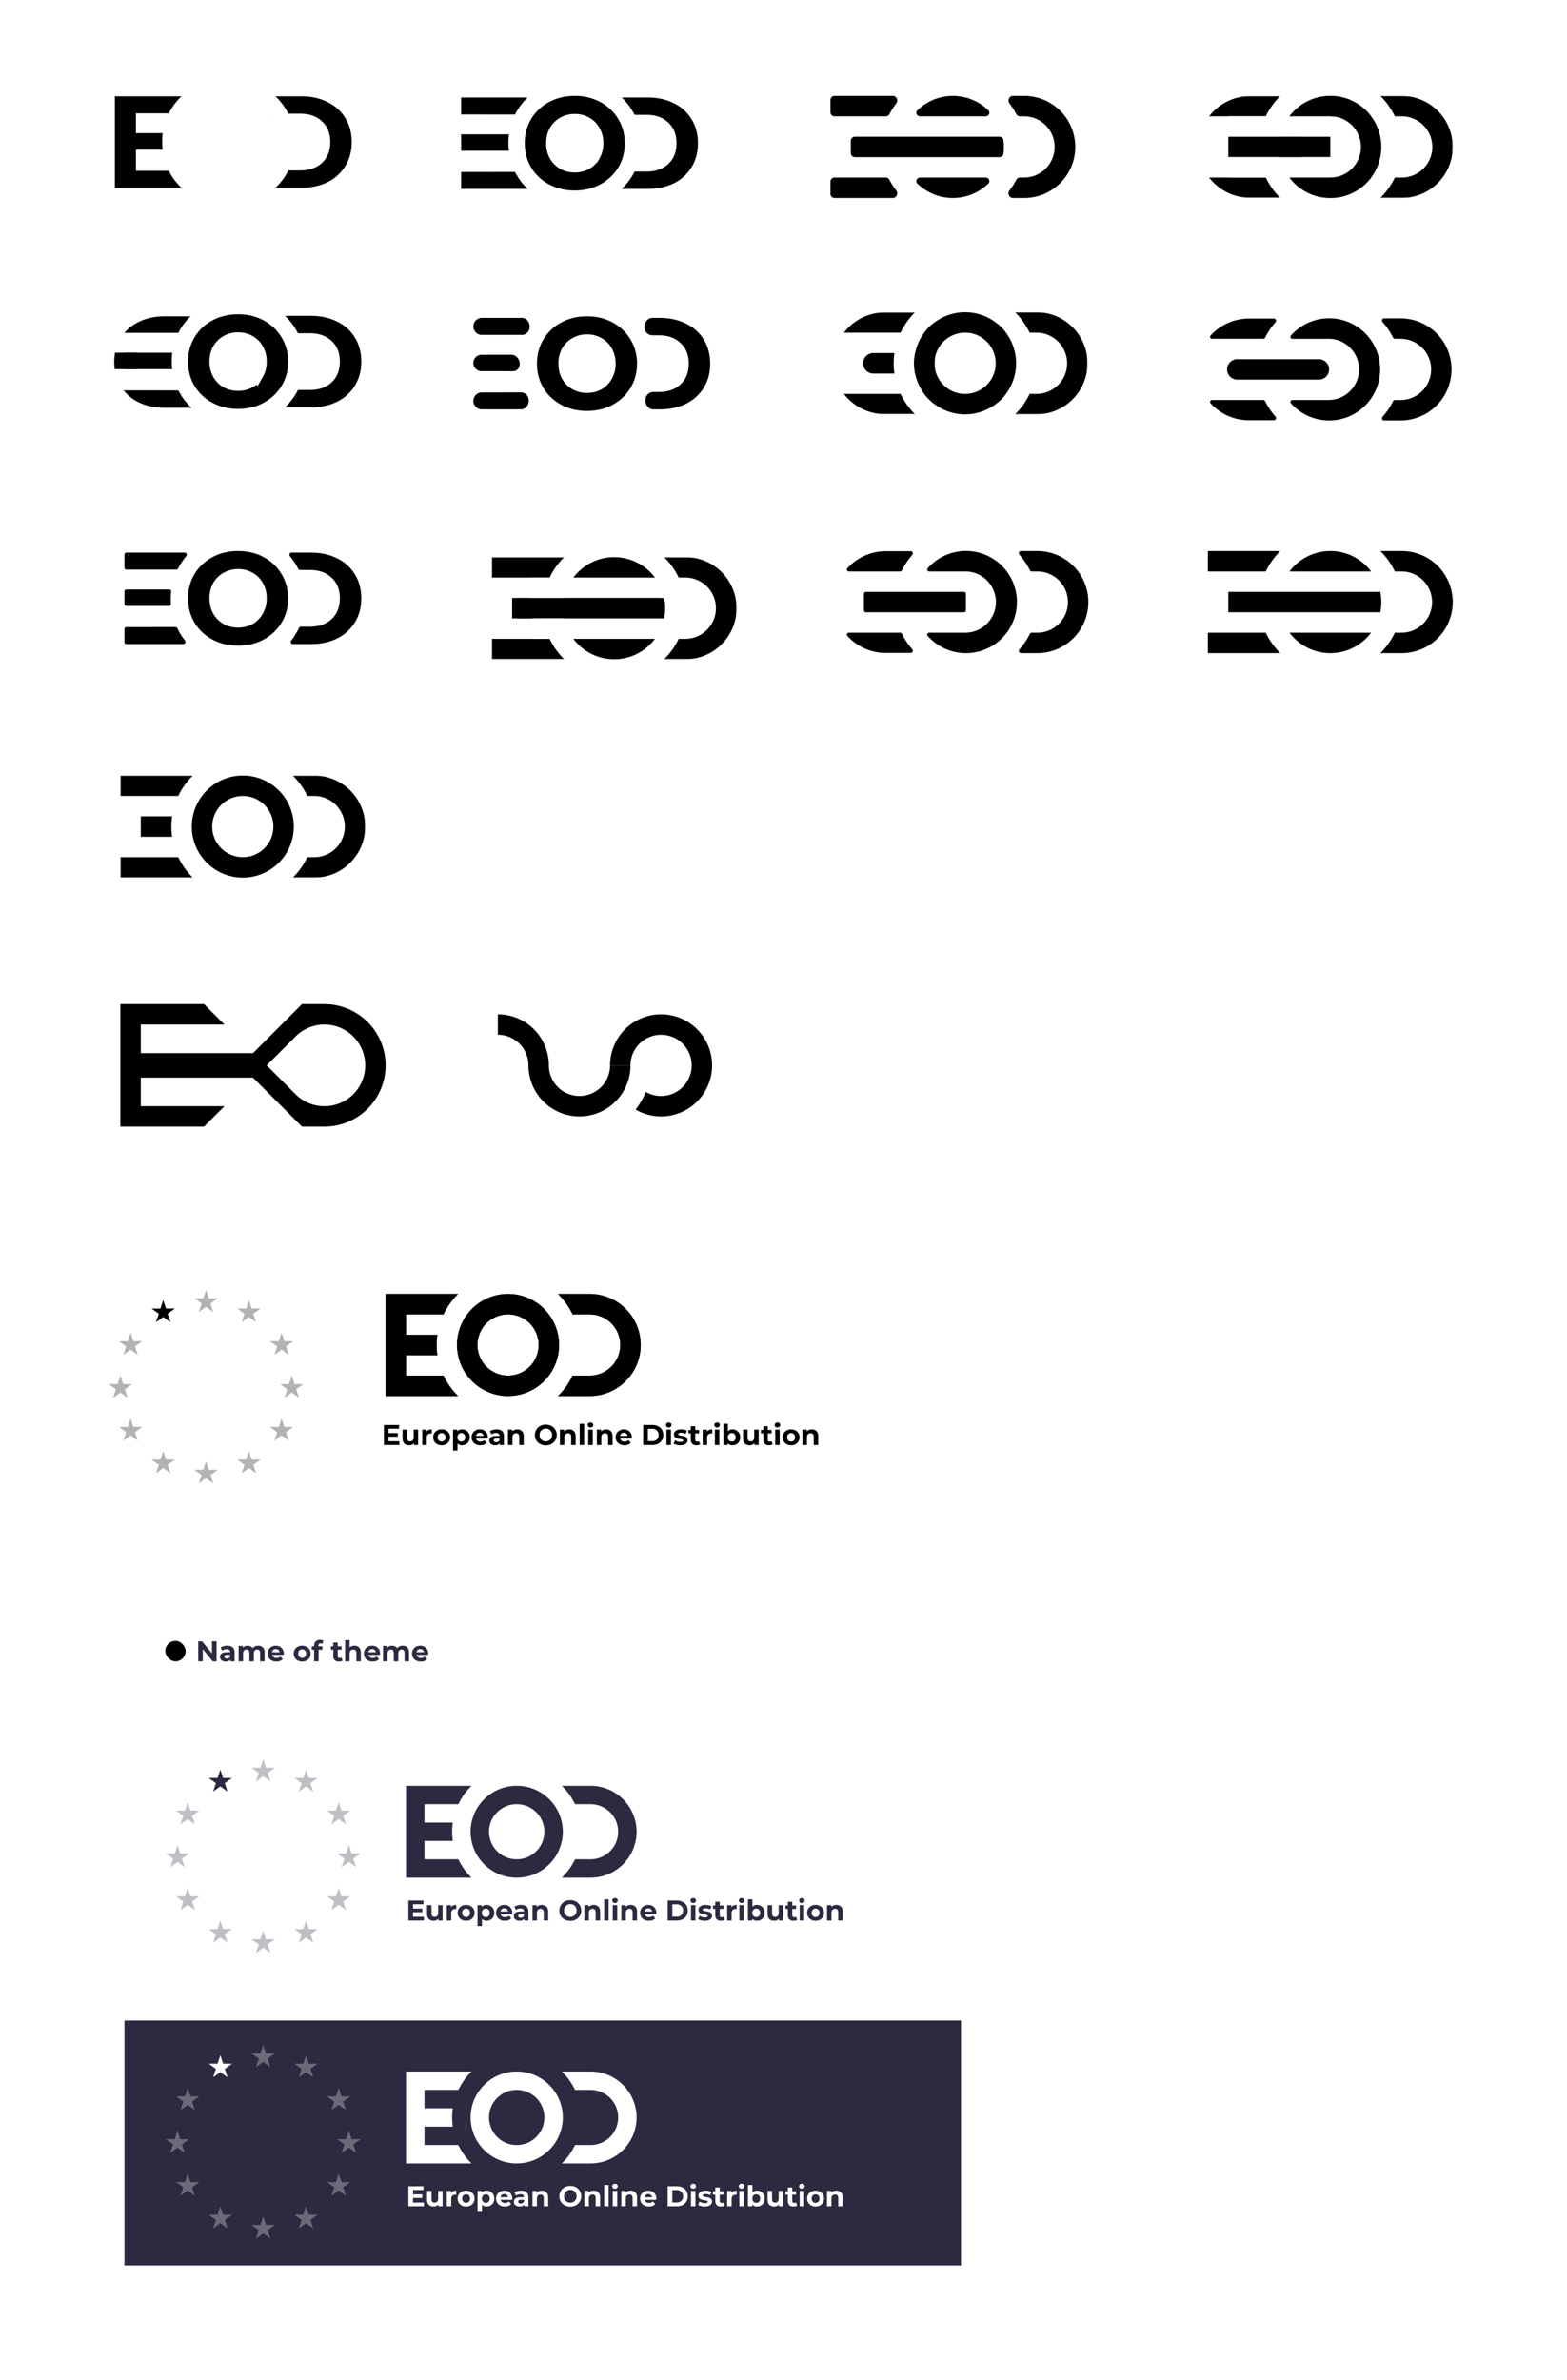 <svg viewBox="0 0 768 1166" fill="none" xmlns="http://www.w3.org/2000/svg"><path fill="#fff" d="M0 0h768v1166H0z"/><path d="M91 83.68V92H56.31V47.2h33.86v8.32H66.62v9.73h20.8v8.06h-20.8v10.37H91zM127.31 47.2h20.35c4.87 0 9.16.94 12.87 2.82a20.38 20.38 0 018.7 7.8c2.1 3.37 3.14 7.3 3.14 11.78 0 4.48-1.05 8.4-3.14 11.78a20.8 20.8 0 01-8.7 7.87c-3.71 1.83-8 2.75-12.87 2.75h-20.35V47.2zm19.84 36.29c4.48 0 8.04-1.24 10.69-3.71 2.69-2.52 4.03-5.91 4.03-10.18s-1.34-7.64-4.03-10.11c-2.65-2.52-6.2-3.78-10.69-3.78h-9.47V83.5h9.47z" fill="#000"/><path d="M112 92.77c-4.64 0-8.84-1-12.6-3.01-3.71-2-6.63-4.76-8.77-8.26a22.97 22.97 0 01-3.13-11.9c0-4.4 1.04-8.34 3.13-11.84a22.54 22.54 0 018.77-8.32c3.75-2 7.96-3 12.6-3 4.66 0 8.84 1 12.55 3a22.54 22.54 0 0111.97 20.16c0 4.4-1.07 8.36-3.2 11.9a22.69 22.69 0 01-8.77 8.26c-3.71 2-7.9 3-12.54 3zm0-8.83c2.65 0 5.04-.6 7.18-1.8a13.1 13.1 0 004.99-5.12 14.76 14.76 0 001.85-7.42c0-2.77-.61-5.25-1.85-7.42a12.66 12.66 0 00-5-5.06 14.02 14.02 0 00-7.16-1.86c-2.65 0-5.04.62-7.17 1.86a13.09 13.09 0 00-5.06 5.06A15.17 15.17 0 0098 69.6c0 2.77.6 5.25 1.8 7.42a13.55 13.55 0 005.05 5.12c2.13 1.2 4.52 1.8 7.17 1.8z" fill="#000"/><path d="M99.4 89.76l-3.8 7.04h.01l.02.02 3.77-7.06zm-8.77-8.26l-6.89 4.07.03.05.03.05 6.83-4.17zm0-23.74l-6.85-4.13v.01l-.02.02 6.87 4.1zm8.77-8.32l-3.77-7.06-.02.01-.01.01 3.8 7.04zm33.92 8.32l-6.85 4.13v.02l.02.01 6.83-4.16zm0 23.74l6.83 4.17.01-.02.01-.02-6.85-4.13zm-8.77 8.26l3.8 7.04-3.8-7.04zm-5.37-7.62l3.9 6.98.06-.03.05-.03-4.01-6.92zm4.99-5.12l-6.96-3.95-.03.05-.03.05 7.02 3.85zm0-14.84l-7.02 3.85.03.05.03.05 6.96-3.95zm-5-5.06l-4 6.92.04.03.06.03 3.9-6.98zm-14.33 0l3.9 6.98.06-.03.05-.03-4.01-6.92zm-5.06 5.06l-6.95-3.96-.03.05-.03.06 7.01 3.85zm0 14.84l-7 3.85.02.06.03.05 6.95-3.96zm5.06 5.12l-4.01 6.92.05.03.05.03 3.91-6.98zm7.17 2.63c-3.46 0-6.35-.74-8.84-2.07l-7.54 14.12a34.33 34.33 0 0016.38 3.95v-16zm-8.8-2.05a14.7 14.7 0 01-5.75-5.38L83.8 85.67A30.69 30.69 0 0095.6 96.8l7.6-14.08zm-5.69-5.28a14.99 14.99 0 01-2.02-7.84h-16c0 5.72 1.37 11.11 4.24 15.97l13.78-8.13zM95.5 69.6c0-3.07.7-5.57 2-7.74l-13.74-8.2A30.63 30.63 0 0079.5 69.6h16zm1.98-7.71a14.55 14.55 0 015.72-5.41L95.6 42.4a30.54 30.54 0 00-11.82 11.23l13.7 8.26zm5.69-5.4a18.35 18.35 0 018.84-2.06v-16a34.33 34.33 0 00-16.38 3.95l7.54 14.12zm8.84-2.06c3.46 0 6.31.74 8.74 2.05l7.6-14.08c-5-2.7-10.5-3.97-16.34-3.97v16zm8.74 2.05a14.54 14.54 0 015.72 5.4l13.7-8.25a30.54 30.54 0 00-11.82-11.23l-7.6 14.08zm5.74 5.44a14.3 14.3 0 012.03 7.68h16c0-5.75-1.42-11.16-4.37-16l-13.66 8.32zm2.03 7.68c0 3.04-.72 5.56-2.05 7.78l13.7 8.25a30.62 30.62 0 004.35-16.03h-16zm-2.03 7.74a14.7 14.7 0 01-5.74 5.38l7.6 14.08a30.68 30.68 0 0011.8-11.13l-13.66-8.33zm-5.74 5.38a17.99 17.99 0 01-8.74 2.05v16c5.84 0 11.35-1.27 16.34-3.97l-7.6-14.08zm-8.74 9.22c3.9 0 7.65-.9 11.07-2.82l-7.81-13.96c-.84.48-1.87.78-3.26.78v16zm11.18-2.88a21.1 21.1 0 008-8.19l-14.03-7.7a5.1 5.1 0 01-2 2.05l8.03 13.84zm7.93-8.08c2-3.5 2.9-7.37 2.9-11.38h-16c0 1.54-.33 2.63-.8 3.47l13.9 7.9zm2.9-11.38c0-4-.9-7.87-2.9-11.38l-13.9 7.91c.47.84.8 1.93.8 3.47h16zm-2.84-11.27a20.65 20.65 0 00-8.1-8.19l-7.81 13.96c.8.45 1.4 1.04 1.89 1.93l14.02-7.7zm-7.99-8.13c-3.44-2-7.23-2.94-11.18-2.94v16c1.34 0 2.33.3 3.15.78l8.03-13.84zm-11.18-2.94c-3.95 0-7.74.94-11.18 2.94l8.02 13.84a6.04 6.04 0 013.16-.78v-16zm-11.08 2.88a21.09 21.09 0 00-8.1 8.08l13.9 7.91a5.1 5.1 0 012.02-2.03l-7.82-13.96zm-8.16 8.19A23.16 23.16 0 0090 69.6h16c0-1.59.33-2.71.8-3.57l-14.02-7.7zM90 69.6c0 3.96.87 7.79 2.78 11.27l14.03-7.7a7.2 7.2 0 01-.8-3.57H90zm2.84 11.38a21.55 21.55 0 008 8.08l8.02-13.84a5.55 5.55 0 01-2.11-2.15l-13.91 7.9zm8.1 8.14a22.41 22.41 0 0011.08 2.82v-16c-1.4 0-2.42-.3-3.26-.78l-7.82 13.96z" fill="#fff"/><path fill-rule="evenodd" clip-rule="evenodd" d="M260.69 84.25v8.32H226v-8.3h14.69v-.02h20zm-20-10.37h16.41v-8.06H226v8.05h14.69v.01zm-4.39-17.8H226v-8.31h33.86v8.32H236.3z" fill="#000"/><path d="M297 47.77h20.35c4.87 0 9.15.94 12.87 2.81a20.38 20.38 0 018.7 7.81c2.1 3.37 3.14 7.3 3.14 11.78 0 4.48-1.05 8.4-3.14 11.77a20.8 20.8 0 01-8.7 7.88c-3.72 1.83-8 2.75-12.87 2.75H297v-44.8zm19.84 36.29c4.48 0 8.04-1.24 10.69-3.72 2.69-2.51 4.03-5.9 4.03-10.17s-1.34-7.64-4.03-10.11c-2.65-2.52-6.21-3.78-10.69-3.78h-9.47v27.78h9.47z" fill="#000"/><path d="M267.19 93.85h.01a30.33 30.33 0 0014.5 3.49c5.24 0 10.09-1.14 14.44-3.5a26.69 26.69 0 0010.28-9.69h0l.01-.01c2.54-4.2 3.78-8.9 3.78-13.97s-1.24-9.75-3.78-13.92a26.54 26.54 0 00-10.29-9.76A29.96 29.96 0 00281.7 43c-5.25 0-10.1 1.14-14.5 3.48h0-.01a26.53 26.53 0 00-10.3 9.78v.01h0a26.63 26.63 0 00-3.7 13.9c0 5.06 1.2 9.74 3.69 13.94l.01.02.01.02a26.69 26.69 0 0010.29 9.7zm23.19-18.24l-.02.03-.01.03a9.1 9.1 0 01-3.47 3.57 10.43 10.43 0 01-5.18 1.26c-2.01 0-3.71-.44-5.2-1.26a9.55 9.55 0 01-3.54-3.6 11.2 11.2 0 01-1.28-5.47c0-2.17.46-3.96 1.28-5.47a9.08 9.08 0 013.52-3.52l.03-.02.03-.01a10.03 10.03 0 015.16-1.32c1.99 0 3.68.46 5.16 1.32l.02.01.03.02a8.66 8.66 0 013.44 3.49l.01.03.02.02a10.76 10.76 0 011.33 5.45c0 2.15-.47 3.93-1.33 5.44z" fill="#000" stroke="#fff" stroke-width="8"/><path fill-rule="evenodd" clip-rule="evenodd" d="M61 180.88v-8.06h31.1v8.06H61zm33 18.69h1.69v-8.32H94v8.32zm.86-36.48H94v-8.32h.86v8.32z" fill="#000"/><path d="M132 154.77h20.35c4.87 0 9.15.94 12.87 2.81a20.38 20.38 0 018.7 7.81c2.1 3.37 3.14 7.3 3.14 11.78 0 4.48-1.05 8.4-3.14 11.77a20.8 20.8 0 01-8.7 7.88c-3.72 1.83-8 2.75-12.87 2.75H132v-44.8zm19.84 36.29c4.48 0 8.04-1.24 10.69-3.72 2.69-2.51 4.03-5.9 4.03-10.17s-1.34-7.64-4.03-10.11c-2.65-2.52-6.21-3.78-10.69-3.78h-9.47v27.78h9.47z" fill="#000"/><path fill-rule="evenodd" clip-rule="evenodd" d="M101.06 155H80.7c-4.86 0-9.15.94-12.86 2.82a20.87 20.87 0 00-6.88 5.27h34.73v9.73h-5v8.05h5v10.4h-5v.02h-9.47c-.33 0-.66 0-.98-.02H60.6a21.2 21.2 0 007.25 5.78c3.71 1.83 8 2.75 12.86 2.75h20.36V155zm-44.84 25.87h10.61a17.2 17.2 0 01-.33-3.47c0-1.66.2-3.2.6-4.58H56.4a26.21 26.21 0 00-.18 8.05z" fill="#000"/><path d="M102.19 200.85h.01a30.33 30.33 0 0014.5 3.49c5.24 0 10.09-1.14 14.44-3.5a26.68 26.68 0 0010.28-9.69h0l.01-.01c2.54-4.2 3.78-8.9 3.78-13.97s-1.24-9.75-3.78-13.91a26.53 26.53 0 00-10.29-9.77A29.95 29.95 0 00116.7 150c-5.25 0-10.1 1.14-14.5 3.48h0-.01a26.54 26.54 0 00-10.3 9.78v.01h0a26.63 26.63 0 00-3.7 13.9c0 5.06 1.2 9.74 3.69 13.94l.01.02.01.02a26.68 26.68 0 0010.29 9.7zm23.19-18.23l-.02.02-.01.03a9.1 9.1 0 01-3.47 3.57 10.44 10.44 0 01-5.18 1.26c-2.01 0-3.71-.44-5.2-1.26a9.55 9.55 0 01-3.54-3.6 11.2 11.2 0 01-1.28-5.47c0-2.17.46-3.96 1.28-5.47a9.08 9.08 0 013.52-3.52l.03-.02.02-.01a10.03 10.03 0 015.17-1.32c1.99 0 3.68.46 5.16 1.32l.02.01.03.02a8.66 8.66 0 013.44 3.49l.01.03.02.02a10.76 10.76 0 011.33 5.45c0 2.16-.47 3.94-1.33 5.45z" fill="#000" stroke="#fff" stroke-width="8"/><path d="M147.46 307.06c-.4 0-.75.23-.92.58a33.02 33.02 0 01-3.82 6.21c-.53.68-.06 1.72.8 1.72h8.83c4.87 0 9.15-.92 12.87-2.75a20.8 20.8 0 008.7-7.88c2.1-3.37 3.14-7.3 3.14-11.77 0-4.48-1.05-8.4-3.14-11.78a20.38 20.38 0 00-8.7-7.8c-3.72-1.88-8-2.82-12.87-2.82h-9.47c-.88 0-1.34 1.07-.78 1.75a33.03 33.03 0 014.06 6.2c.18.34.53.56.91.56h4.77c4.48 0 8.04 1.26 10.69 3.78 2.69 2.47 4.03 5.84 4.03 10.1 0 4.27-1.34 7.67-4.03 10.18-2.65 2.48-6.21 3.72-10.69 3.72h-4.38zM91.28 272.51c.56-.67.1-1.74-.79-1.74H62a1 1 0 00-1 1v6.32a1 1 0 001 1h24.4c.38 0 .73-.22.9-.56a33.04 33.04 0 013.98-6.01zM83.88 289.96c.07-.6-.4-1.14-1-1.14H62a1 1 0 00-1 1v6.05a1 1 0 001 1h13.68l.01.01h7.06c.59 0 1.05-.51 1.01-1.1a33.53 33.53 0 01.12-5.82zM86 307.25c.4 0 .75.23.92.58a33.01 33.01 0 003.74 6.02c.53.68.06 1.72-.8 1.72H62a1 1 0 01-1-1v-6.3a1 1 0 011-1h13.68v-.01l.02-.01H86zM116.7 316.34c-4.66 0-8.86-1-12.61-3.01-3.71-2-6.64-4.76-8.77-8.26a22.97 22.97 0 01-3.14-11.9c0-4.4 1.05-8.34 3.14-11.84a22.54 22.54 0 018.77-8.32c3.75-2 7.95-3.01 12.6-3.01 4.66 0 8.84 1 12.55 3a22.54 22.54 0 0111.97 20.17c0 4.4-1.07 8.36-3.2 11.9a22.68 22.68 0 01-8.77 8.26c-3.71 2-7.9 3-12.54 3zm0-8.84c2.64 0 5.03-.6 7.16-1.79a13.1 13.1 0 005-5.12 14.76 14.76 0 001.85-7.42c0-2.78-.62-5.25-1.85-7.43a12.66 12.66 0 00-5-5.05 14.03 14.03 0 00-7.16-1.86c-2.65 0-5.04.62-7.17 1.86a13.09 13.09 0 00-5.06 5.05 15.17 15.17 0 00-1.79 7.43c0 2.77.6 5.25 1.8 7.42a13.55 13.55 0 005.05 5.12c2.13 1.2 4.52 1.8 7.17 1.8zM320.1 192.06a3.8 3.8 0 00-3.3 2.06c-1.44 2.7.33 6.45 3.39 6.45h3.16c4.87 0 9.15-.92 12.87-2.75a20.8 20.8 0 008.7-7.88c2.1-3.37 3.14-7.3 3.14-11.77 0-4.48-1.05-8.4-3.14-11.78a20.38 20.38 0 00-8.7-7.8c-3.72-1.88-8-2.82-12.87-2.82h-3.6c-3.1 0-4.85 3.87-3.33 6.55a3.76 3.76 0 003.22 1.96h3.2c4.48 0 8.04 1.26 10.69 3.78 2.69 2.47 4.03 5.84 4.03 10.1 0 4.28-1.34 7.67-4.03 10.18-2.65 2.48-6.21 3.72-10.69 3.72h-2.74zM259.04 162.18c1.5-2.62-.22-6.41-3.25-6.41h-19.63a4.16 4.16 0 100 8.32h19.72c1.31 0 2.5-.77 3.16-1.9zM254.69 178.27c.02-2.36-1.77-4.45-4.13-4.45H236.03a4.02 4.02 0 100 8.05h10.65l.01.01h4.84c1.78 0 3.16-1.54 3.16-3.31v-.3zM255.42 192.25c1.36 0 2.58.81 3.23 2 1.42 2.64-.32 6.32-3.31 6.32h-19.19a4.15 4.15 0 110-8.3h10.53v-.01l.02-.01h8.72zM287.7 201.34c-4.65 0-8.86-1-12.61-3.01-3.71-2-6.64-4.76-8.77-8.26a22.97 22.97 0 01-3.14-11.9c0-4.4 1.05-8.34 3.14-11.84a22.54 22.54 0 018.77-8.32c3.75-2 7.96-3.01 12.6-3.01 4.66 0 8.84 1 12.55 3a22.54 22.54 0 0111.97 20.17c0 4.4-1.07 8.36-3.2 11.9a22.68 22.68 0 01-8.77 8.26c-3.71 2-7.9 3-12.54 3zm0-8.84c2.64 0 5.03-.6 7.16-1.79a13.1 13.1 0 005-5.12 14.76 14.76 0 001.85-7.42c0-2.77-.62-5.25-1.85-7.43a12.66 12.66 0 00-5-5.05 14.03 14.03 0 00-7.16-1.86c-2.65 0-5.04.62-7.17 1.86a13.09 13.09 0 00-5.06 5.05 15.17 15.17 0 00-1.79 7.43c0 2.77.6 5.25 1.8 7.42a13.55 13.55 0 005.05 5.12c2.13 1.2 4.52 1.8 7.17 1.8z" fill="#000"/><mask id="a" maskUnits="userSpaceOnUse" x="59" y="380" width="60" height="50"><path fill="#C4C4C4" d="M59 380h60v50H59z"/></mask><g mask="url(#a)" fill="#000"><path d="M59 380h60v10H59zM69 400h50v10H69zM59 420h60v10H59z"/></g><mask id="b" maskUnits="userSpaceOnUse" x="119" y="380" width="60" height="50"><path fill="#C4C4C4" d="M119 380h60v50h-60z"/></mask><g mask="url(#b)"><path fill-rule="evenodd" clip-rule="evenodd" d="M119 380a25 25 0 000 50h35a25 25 0 000-50h-35zm1 10a15 15 0 000 30h34a15 15 0 000-30h-34z" fill="#000"/></g><circle cx="119" cy="405" r="35" fill="#fff"/><circle cx="119" cy="405" r="25" fill="#000"/><circle cx="119" cy="405" r="15" fill="#fff"/><mask id="c" maskUnits="userSpaceOnUse" x="241" y="273" width="60" height="50"><path fill="#C4C4C4" d="M241 273h60v50h-60z"/></mask><g mask="url(#c)" fill="#000"><path d="M241 273h60v10h-60zM251 293h50v10h-50zM241 313h60v10h-60z"/></g><mask id="d" maskUnits="userSpaceOnUse" x="301" y="273" width="60" height="50"><path fill="#C4C4C4" d="M301 273h60v50h-60z"/></mask><g mask="url(#d)"><path fill-rule="evenodd" clip-rule="evenodd" d="M301 273a25 25 0 000 50h35a25 25 0 000-50h-35zm.12 10a15 15 0 000 30h34.76a15 15 0 100-30h-34.76z" fill="#000"/></g><circle cx="301" cy="298" r="35" fill="#fff"/><circle cx="301" cy="298" r="25" fill="#000"/><path fill="#fff" d="M260 283h71v10h-71z"/><path fill="#000" d="M253 293h71v10h-71z"/><path fill="#fff" d="M261 303h71v10h-71z"/><path fill-rule="evenodd" clip-rule="evenodd" d="M627.5 270H592v10h28.37a35.1 35.1 0 017.13-10zm0 20H602v10h74.5a25.12 25.12 0 000-10h-49zm44.5-10h-40a24.96 24.96 0 0120-10c8.18 0 15.44 3.93 20 10zm0 30h-40a24.96 24.96 0 0020 10c8.18 0 15.44-3.93 20-10zm-51.63 0H592v10h35.5a35.1 35.1 0 01-7.13-10zM687 320h-10.5a35.1 35.1 0 007.13-10h3.25a15 15 0 000-30h-3.25a35.1 35.1 0 00-7.13-10H687a25 25 0 010 50z" fill="#000"/><path d="M439.26 50.66c1.09-1.42.14-3.66-1.65-3.66H409a2 2 0 00-2 2v6c0 1.1.9 2 2 2h25.1c.78 0 1.47-.45 1.83-1.13a34.99 34.99 0 013.33-5.21zM419 67a2 2 0 00-2 2v6c0 1.1.9 2 2 2h70.87a1.9 1.9 0 001.9-1.61 25.25 25.25 0 000-6.78 1.9 1.9 0 00-1.9-1.61H419zM484.35 54c1.19 1.15.3 3-1.35 3h-32c-1.65 0-2.54-1.85-1.35-3 4.5-4.33 10.61-7 17.35-7 6.74 0 12.86 2.67 17.35 7zM484.35 90c1.19-1.15.3-3-1.35-3h-32c-1.65 0-2.54 1.85-1.35 3 4.5 4.33 10.61 7 17.35 7 6.74 0 12.86-2.67 17.35-7zM435.93 88.13A2.07 2.07 0 00434.1 87H409a2 2 0 00-2 2v6c0 1.1.9 2 2 2h28.6c1.8 0 2.75-2.24 1.66-3.66a34.98 34.98 0 01-3.33-5.2zM502 97h-5.6c-1.8 0-2.75-2.24-1.66-3.66a34.98 34.98 0 003.33-5.2A2.07 2.07 0 01499.9 87h1.98a15 15 0 000-30h-1.98c-.78 0-1.47-.45-1.83-1.13a34.99 34.99 0 00-3.33-5.21c-1.09-1.42-.14-3.66 1.65-3.66H502a25 25 0 010 50z" fill="#000"/><mask id="e" maskUnits="userSpaceOnUse" x="592" y="47" width="60" height="50"><path fill="#C4C4C4" d="M592 47h60v50h-60z"/></mask><g mask="url(#e)"><path fill-rule="evenodd" clip-rule="evenodd" d="M592.6 57a25.31 25.31 0 0120.14-9.9H652V57h-59.4zM652 96.9h-39.26A25.31 25.31 0 01592.6 87H652v9.9z" fill="#000"/></g><mask id="f" maskUnits="userSpaceOnUse" x="652" y="47" width="60" height="50"><path fill="#C4C4C4" d="M652 47h60v50h-60z"/></mask><g mask="url(#f)"><path fill-rule="evenodd" clip-rule="evenodd" d="M652 47a25 25 0 000 50h35a25 25 0 000-50h-35zm1 10a15 15 0 000 30h34a15 15 0 000-30h-34z" fill="#000"/></g><path fill-rule="evenodd" clip-rule="evenodd" d="M652 107a35 35 0 100-70 35 35 0 000 70zm0-10a25 25 0 100-50 25 25 0 000 50z" fill="#fff"/><path fill-rule="evenodd" clip-rule="evenodd" d="M652 97a25 25 0 100-50 25 25 0 000 50zm0-10a15 15 0 100-30 15 15 0 000 30z" fill="#000"/><path fill="#000" d="M602 67h50v10h-50z"/><path fill-rule="evenodd" clip-rule="evenodd" d="M652 57h-50v10h50V57zm0 20h-50v10h50V77z" fill="#fff"/><path d="M649.15 205.9A24.96 24.96 0 00676.4 181a24.98 24.98 0 00-43.74-16.55c-.54.62-.08 1.55.74 1.55h17.99l.01.02.02.01.48-.02a15 15 0 01-.3 29.97 11.97 11.97 0 01-.2 0l-.01.02H633.4c-.82 0-1.28.93-.73 1.55a24.94 24.94 0 0016.48 8.35zM620.05 165.43c-.17.35-.52.57-.91.57h-25.11c-.83 0-1.29-.94-.74-1.56a25.32 25.32 0 0118.85-8.34h12.23c.9 0 1.36 1.1.76 1.77-2 2.28-3.72 4.82-5.08 7.56z" fill="#000"/><path d="M646.4 176a5 5 0 110 10h-40a5 5 0 010-10h40zM593.3 197.56c-.56-.62-.1-1.56.73-1.56h25.1c.4 0 .75.22.92.57a35.06 35.06 0 005.08 7.56c.6.67.13 1.77-.76 1.77h-12.23c-7.5 0-14.22-3.22-18.85-8.34zM682.76 196.57c.17-.35.52-.57.9-.57h2.74a15 15 0 000-30h-2.73c-.39 0-.74-.22-.91-.57a35.02 35.02 0 00-5.17-7.66c-.6-.67-.14-1.77.76-1.77h8.05a25 25 0 010 50h-8.05c-.9 0-1.36-1.1-.76-1.77a35.02 35.02 0 005.17-7.66z" fill="#000"/><mask id="g" maskUnits="userSpaceOnUse" x="413" y="153" width="45" height="50"><path fill="#C4C4C4" d="M413 153h45v50h-45z"/></mask><g mask="url(#g)"><path fill-rule="evenodd" clip-rule="evenodd" d="M413.6 163a25.31 25.31 0 0120.14-9.9H473v9.9h-59.4zm59.4 39.9h-39.26a25.31 25.31 0 01-20.14-9.9H473v9.9zM428 173a5 5 0 000 10h40a5 5 0 100-10h-40z" fill="#000"/></g><mask id="h" maskUnits="userSpaceOnUse" x="489" y="153" width="44" height="50"><path fill="#C4C4C4" d="M489 153h44v50h-44z"/></mask><g mask="url(#h)"><path fill-rule="evenodd" clip-rule="evenodd" d="M473 153a25 25 0 000 50h35a25 25 0 000-50h-35zm1 10a15 15 0 000 30h34a15 15 0 000-30h-34z" fill="#000"/></g><path fill-rule="evenodd" clip-rule="evenodd" d="M473 213a35 35 0 100-70 35 35 0 000 70zm0-10a25 25 0 100-50 25 25 0 000 50z" fill="#fff"/><path fill-rule="evenodd" clip-rule="evenodd" d="M473 203a25 25 0 100-50 25 25 0 000 50zm0-10a15 15 0 100-30 15 15 0 000 30z" fill="#000"/><path d="M471.15 319.9A24.96 24.96 0 00498.4 295a24.98 24.98 0 00-43.74-16.55c-.54.62-.08 1.55.74 1.55h17.99l.01.02.02.01.48-.02a15 15 0 01-.3 29.97l-.18-.01-.02.01-.01.02H455.4c-.82 0-1.28.93-.73 1.55a24.94 24.94 0 0016.48 8.35zM442.05 279.43c-.17.35-.53.57-.91.57h-25.11c-.83 0-1.29-.94-.73-1.56a25.32 25.32 0 0118.84-8.34h12.23c.9 0 1.36 1.1.76 1.77-2 2.28-3.72 4.82-5.08 7.56z" fill="#000"/><path d="M472.4 290a1 1 0 011 1v8a1 1 0 01-1 1h-48a1 1 0 01-1-1v-8a1 1 0 011-1h48zM415.3 311.56c-.56-.62-.1-1.56.73-1.56h25.1c.4 0 .75.22.92.57a35.06 35.06 0 005.08 7.56c.6.67.13 1.77-.76 1.77h-12.23c-7.5 0-14.22-3.22-18.84-8.34zM504.76 310.57c.17-.35.52-.57.9-.57h2.74a15 15 0 000-30h-2.73c-.39 0-.74-.22-.91-.57a35.02 35.02 0 00-5.17-7.66c-.6-.67-.14-1.77.76-1.77h8.05a25 25 0 010 50h-8.05c-.9 0-1.36-1.1-.76-1.77a35.02 35.02 0 005.17-7.66zM59 492h100a30 30 0 110 60H59v-60z" fill="#000"/><path d="M130.72 522l14.14-14.14a20 20 0 110 28.28L130.72 522zM124 516l-24-24a33.94 33.94 0 0148 0l-24 24zM124 528l-24 24a33.94 33.94 0 0048 0l-24-24z" fill="#fff"/><path fill="#fff" d="M69 502h55v14H69zM69 528h55v14H69z"/><path fill-rule="evenodd" clip-rule="evenodd" d="M299 522a25 25 0 1112.5 21.65 34.95 34.95 0 005-8.65 15 15 0 10-7.5-13h-10z" fill="#000"/><path fill-rule="evenodd" clip-rule="evenodd" d="M259 522a25 25 0 0050 0h-10a15 15 0 01-30 0h-10zM244 497v10a15 15 0 0115 15h10a25 25 0 00-25-25z" fill="#000"/><path d="M195.75 706.18V708h-7.59v-9.8h7.4v1.82h-5.14v2.13h4.55v1.76h-4.55v2.27h5.33zm9.18-5.71V708h-2.07v-.9a2.96 2.96 0 01-2.34 1.01c-.99 0-1.77-.28-2.35-.85-.58-.57-.87-1.42-.87-2.54v-4.25h2.19v3.93c0 1.22.5 1.82 1.52 1.82.53 0 .95-.17 1.26-.5.32-.35.48-.86.48-1.53v-3.72h2.18zm4.11 1c.27-.37.62-.65 1.05-.83.45-.2.97-.28 1.54-.28v2.01a7.6 7.6 0 00-.49-.03c-.62 0-1.11.18-1.47.54-.35.34-.53.86-.53 1.56V708h-2.18v-7.53h2.08v1zm7.4 6.64c-.79 0-1.5-.16-2.13-.49a3.76 3.76 0 01-2-3.39 3.66 3.66 0 012-3.37 4.5 4.5 0 012.14-.5c.8 0 1.5.16 2.13.5a3.65 3.65 0 012 3.37 3.8 3.8 0 01-2 3.4c-.63.32-1.34.48-2.13.48zm0-1.79a1.8 1.8 0 001.38-.56c.36-.38.55-.9.55-1.53s-.19-1.13-.55-1.5a1.78 1.78 0 00-1.37-.58c-.56 0-1.02.19-1.39.57-.36.38-.55.88-.55 1.51 0 .64.19 1.15.55 1.53.37.37.83.56 1.39.56zm10.05-5.96a3.75 3.75 0 013.26 1.84c.33.58.5 1.26.5 2.03 0 .78-.17 1.46-.5 2.05a3.51 3.51 0 01-1.36 1.36c-.57.31-1.2.47-1.9.47a2.9 2.9 0 01-2.27-.9v3.5h-2.18v-10.24h2.08v.87c.54-.66 1.33-.98 2.37-.98zm-.38 5.96a1.8 1.8 0 001.37-.56c.37-.38.55-.9.55-1.53s-.18-1.13-.55-1.5a1.78 1.78 0 00-1.37-.58c-.56 0-1.02.19-1.39.57a2.1 2.1 0 00-.53 1.51c0 .64.18 1.15.53 1.53.37.37.83.56 1.4.56zm12.97-2.06l-.04.59h-5.7c.1.47.35.83.73 1.1.38.28.86.41 1.43.41.39 0 .74-.05 1.03-.17.31-.12.6-.3.86-.56l1.16 1.26c-.71.82-1.75 1.22-3.1 1.22-.86 0-1.6-.16-2.26-.49a3.7 3.7 0 01-2.05-3.39 3.69 3.69 0 011.96-3.37c.62-.34 1.3-.5 2.06-.5.74 0 1.4.15 2 .47.6.32 1.07.78 1.4 1.37.35.6.52 1.28.52 2.06zm-3.9-2.25c-.5 0-.92.14-1.25.42-.34.28-.54.66-.62 1.15h3.71a1.82 1.82 0 00-1.85-1.57zm8.19-1.65c1.16 0 2.06.28 2.69.84.62.55.93 1.38.93 2.5v4.3h-2.04v-.94c-.41.7-1.18 1.05-2.3 1.05-.57 0-1.08-.1-1.5-.3a2.11 2.11 0 01-1.3-1.99c-.01-.69.25-1.24.77-1.64.54-.4 1.35-.6 2.45-.6h1.74c0-.48-.14-.84-.43-1.1-.3-.26-.73-.39-1.3-.39a3.73 3.73 0 00-2.18.7l-.78-1.52c.41-.3.9-.52 1.47-.68a6.69 6.69 0 011.78-.23zm-.17 6.28c.37 0 .7-.08 1-.25.28-.18.49-.43.61-.77v-.77h-1.5c-.9 0-1.34.3-1.34.88 0 .28.1.5.32.67.22.16.53.24.91.24zm10.35-6.28c.93 0 1.68.28 2.25.84.58.56.87 1.39.87 2.49V708h-2.18v-3.98c0-.6-.13-1.04-.4-1.33-.26-.3-.63-.44-1.13-.44-.55 0-.99.17-1.31.51-.33.34-.5.84-.5 1.52V708h-2.18v-7.53h2.09v.88c.29-.32.65-.56 1.07-.73.43-.17.9-.26 1.42-.26zm13.96 7.8a5.76 5.76 0 01-2.75-.65 4.97 4.97 0 01-1.92-1.8 5.03 5.03 0 01-.69-2.61 4.95 4.95 0 012.6-4.41 5.76 5.76 0 012.76-.66c1.02 0 1.94.22 2.75.66a4.93 4.93 0 012.62 4.41 4.95 4.95 0 01-2.62 4.41c-.81.44-1.73.66-2.75.66zm0-1.92c.58 0 1.1-.13 1.57-.4s.83-.64 1.1-1.12c.27-.47.4-1.01.4-1.62 0-.6-.13-1.15-.4-1.62a2.76 2.76 0 00-1.1-1.11c-.46-.27-.99-.4-1.56-.4a3.07 3.07 0 00-2.68 1.5c-.26.48-.4 1.02-.4 1.63 0 .6.14 1.15.4 1.62a2.97 2.97 0 002.68 1.52zm11.5-5.88c.93 0 1.68.28 2.25.84.58.56.87 1.39.87 2.49V708h-2.19v-3.98c0-.6-.13-1.04-.39-1.33-.26-.3-.64-.44-1.13-.44-.55 0-1 .17-1.32.51-.33.34-.49.84-.49 1.52V708h-2.18v-7.53h2.08v.88c.3-.32.65-.56 1.08-.73.43-.17.9-.26 1.42-.26zm5.1-2.75h2.18V708h-2.18v-10.39zm4.2 2.86h2.2V708h-2.2v-7.53zm1.1-1.05c-.4 0-.73-.12-.98-.35a1.14 1.14 0 01-.38-.87c0-.35.13-.63.38-.87.25-.23.58-.35.98-.35s.73.11.98.34c.25.22.38.5.38.84 0 .36-.13.67-.38.9-.25.24-.58.36-.98.36zm7.7.94c.93 0 1.68.28 2.25.84.58.56.87 1.39.87 2.49V708h-2.19v-3.98c0-.6-.13-1.04-.39-1.33-.26-.3-.64-.44-1.13-.44-.55 0-.99.17-1.32.51-.32.34-.49.84-.49 1.52V708h-2.18v-7.53h2.09v.88c.28-.32.64-.56 1.07-.73.43-.17.9-.26 1.42-.26zm12.56 3.9l-.04.59h-5.7c.1.47.34.83.73 1.1.38.28.86.41 1.42.41.4 0 .74-.05 1.04-.17.3-.12.6-.3.86-.56l1.16 1.26c-.71.82-1.75 1.22-3.11 1.22-.85 0-1.6-.16-2.25-.49a3.7 3.7 0 01-2.05-3.39 3.69 3.69 0 011.96-3.37c.62-.34 1.3-.5 2.06-.5.74 0 1.4.15 2 .47.6.32 1.06.78 1.4 1.37.35.6.52 1.28.52 2.06zm-3.9-2.25c-.5 0-.92.14-1.25.42-.34.28-.54.66-.62 1.15h3.71a1.82 1.82 0 00-1.85-1.57zm9.47-3.81h4.45c1.07 0 2 .2 2.82.62.82.4 1.45.97 1.9 1.7.46.74.69 1.6.69 2.58s-.23 1.84-.69 2.58a4.56 4.56 0 01-1.9 1.72c-.81.4-1.75.6-2.82.6h-4.45v-9.8zm4.34 7.94c.98 0 1.76-.27 2.34-.81.59-.56.88-1.3.88-2.23 0-.93-.3-1.67-.88-2.21a3.25 3.25 0 00-2.34-.83h-2.07v6.08h2.07zm7.07-5.67h2.19V708h-2.19v-7.53zm1.1-1.05c-.4 0-.73-.12-.98-.35a1.14 1.14 0 01-.38-.87c0-.35.12-.63.38-.87.25-.23.58-.35.98-.35s.72.11.98.34c.25.22.37.5.37.84 0 .36-.12.67-.37.9-.26.24-.58.36-.98.36zm5.65 8.7c-.63 0-1.24-.08-1.83-.23a4.94 4.94 0 01-1.43-.59l.73-1.57a5.26 5.26 0 002.62.73c.92 0 1.38-.23 1.38-.69 0-.21-.13-.37-.38-.46a5.6 5.6 0 00-1.16-.24c-.62-.09-1.13-.2-1.53-.32-.4-.12-.75-.33-1.05-.64-.29-.31-.43-.75-.43-1.32 0-.47.13-.9.4-1.26.28-.37.69-.66 1.2-.87a5.2 5.2 0 011.88-.3c.54 0 1.06.06 1.59.18.53.11.97.27 1.31.47l-.72 1.56a4.35 4.35 0 00-2.18-.56c-.46 0-.81.06-1.05.2-.23.13-.35.3-.35.5 0 .23.13.4.38.49.26.1.66.18 1.2.26.62.1 1.13.22 1.52.34.4.11.73.32 1.02.63.3.3.44.74.44 1.29 0 .46-.14.88-.42 1.24-.29.37-.7.65-1.24.86-.53.2-1.16.3-1.9.3zm9.76-.48c-.21.15-.48.28-.8.36-.3.08-.63.11-.98.11-.9 0-1.59-.23-2.08-.68-.49-.46-.73-1.13-.73-2.02v-3.1h-1.16v-1.67h1.16v-1.84h2.18v1.84h1.88v1.68h-1.88v3.06c0 .32.08.57.24.74.17.17.4.26.7.26.35 0 .64-.1.88-.28l.6 1.54zm3.31-6.18c.26-.36.61-.64 1.05-.82.45-.2.96-.28 1.54-.28v2.01l-.49-.03c-.62 0-1.11.18-1.47.54-.35.34-.53.86-.53 1.56V708h-2.18v-7.53h2.08v1zm3.9-1h2.18V708h-2.19v-7.53zm1.08-1.04c-.4 0-.72-.12-.98-.35a1.14 1.14 0 01-.37-.87c0-.35.12-.63.37-.87.26-.23.58-.35.98-.35s.73.11.98.34c.26.22.38.5.38.84 0 .36-.12.67-.38.9-.25.24-.57.36-.98.36zm7.57.94a3.75 3.75 0 013.27 1.84c.32.58.49 1.26.49 2.03 0 .78-.17 1.46-.5 2.05a3.51 3.51 0 01-1.35 1.36c-.57.31-1.2.47-1.9.47-1.04 0-1.83-.33-2.37-.98v.87h-2.09v-10.39h2.19v3.66a2.9 2.9 0 012.26-.91zm-.37 5.96a1.8 1.8 0 001.37-.56c.36-.38.54-.9.54-1.53s-.18-1.13-.54-1.5a1.78 1.78 0 00-1.37-.58c-.56 0-1.03.19-1.39.57a2.1 2.1 0 00-.53 1.51c0 .64.18 1.15.53 1.53.36.37.83.56 1.39.56zm13.18-5.85V708h-2.08v-.9a2.96 2.96 0 01-2.33 1.01c-1 0-1.78-.28-2.36-.85-.57-.57-.86-1.42-.86-2.54v-4.25h2.18v3.93c0 1.22.5 1.82 1.53 1.82.52 0 .94-.17 1.26-.5.31-.35.47-.86.47-1.53v-3.72h2.19zm6.88 7.17c-.22.15-.48.28-.8.36-.3.08-.64.11-.98.11-.9 0-1.6-.23-2.09-.68-.48-.46-.72-1.13-.72-2.02v-3.1h-1.17v-1.67h1.17v-1.84h2.18v1.84h1.88v1.68h-1.88v3.06c0 .32.08.57.24.74.17.17.4.26.7.26.34 0 .64-.1.88-.28l.59 1.54zm1.22-7.17h2.19V708h-2.19v-7.53zm1.1-1.05c-.4 0-.73-.12-.98-.35a1.14 1.14 0 01-.38-.87c0-.35.12-.63.38-.87.25-.23.57-.35.98-.35.4 0 .72.11.98.34.25.22.37.5.37.84 0 .36-.12.67-.37.9-.26.24-.58.36-.98.36zm6.7 8.7c-.8 0-1.5-.17-2.14-.5a3.75 3.75 0 01-2-3.39 3.65 3.65 0 012-3.37 4.5 4.5 0 012.14-.5c.8 0 1.5.16 2.13.5a3.66 3.66 0 012 3.37 3.76 3.76 0 01-2 3.39c-.63.33-1.34.5-2.13.5zm0-1.8c.56 0 1.02-.19 1.37-.56.36-.38.55-.9.55-1.53s-.19-1.13-.55-1.5a1.79 1.79 0 00-1.37-.58c-.56 0-1.02.19-1.39.57-.36.38-.54.88-.54 1.51 0 .64.18 1.15.54 1.53.37.37.83.56 1.39.56zm10.17-5.96c.93 0 1.68.28 2.25.84.58.56.87 1.39.87 2.49V708h-2.19v-3.98c0-.6-.13-1.04-.39-1.33-.26-.3-.64-.44-1.13-.44-.55 0-1 .17-1.32.51-.32.34-.49.84-.49 1.52V708h-2.18v-7.53h2.08v.88c.3-.32.65-.56 1.08-.73.43-.17.9-.26 1.42-.26z" fill="#000"/><path fill-rule="evenodd" clip-rule="evenodd" d="M289 644h-8.37a35.1 35.1 0 00-7.13-10H289a25 25 0 010 50h-15.5a35.1 35.1 0 007.13-10H289a15 15 0 000-30zm-100-10h35.5a35.1 35.1 0 00-7.13 10H199v10h15.35a35.38 35.38 0 000 10H199v10h18.37a35.1 35.1 0 007.13 10H189v-50zm85 25a25 25 0 11-50 0 25 25 0 0150 0zm-10 0a15 15 0 11-30 0 15 15 0 0130 0z" fill="#000"/><path d="M289 644h-8.37a35.1 35.1 0 00-7.13-10H289a25 25 0 010 50h-15.5a35.1 35.1 0 007.13-10H289a15 15 0 000-30zM189 634h35.5a35.1 35.1 0 00-7.13 10H199v10h15.35a35.38 35.38 0 000 10H199v10h18.37a35.1 35.1 0 007.13 10H189v-50z" fill="#000"/><path fill-rule="evenodd" clip-rule="evenodd" d="M274 659a25 25 0 11-50 0 25 25 0 0150 0zm-10 0a15 15 0 11-30 0 15 15 0 0130 0z" fill="#000"/><path opacity=".3" d="M101 632l1.35 4.15h4.36l-3.53 2.56 1.35 4.14-3.53-2.56-3.53 2.56 1.35-4.14-3.53-2.56h4.36L101 632zM122 637l1.35 4.15h4.36l-3.53 2.56 1.35 4.14-3.53-2.56-3.53 2.56 1.35-4.14-3.53-2.56h4.36L122 637zM138 653l1.35 4.15h4.36l-3.53 2.56 1.35 4.14-3.53-2.56-3.53 2.56 1.35-4.14-3.53-2.56h4.36L138 653zM143 674l1.35 4.15h4.36l-3.53 2.56 1.35 4.14-3.53-2.56-3.53 2.56 1.35-4.14-3.53-2.56h4.36L143 674zM138 695l1.35 4.15h4.36l-3.53 2.56 1.35 4.14-3.53-2.56-3.53 2.56 1.35-4.14-3.53-2.56h4.36L138 695zM122 711l1.35 4.15h4.36l-3.53 2.56 1.35 4.14-3.53-2.56-3.53 2.56 1.35-4.14-3.53-2.56h4.36L122 711zM101 716l1.35 4.15h4.36l-3.53 2.56 1.35 4.14-3.53-2.56-3.53 2.56 1.35-4.14-3.53-2.56h4.36L101 716zM80 711l1.35 4.15h4.36l-3.53 2.56 1.35 4.14L80 719.3l-3.53 2.56 1.35-4.14-3.53-2.56h4.36L80 711zM64 695l1.35 4.15h4.36l-3.53 2.56 1.35 4.14L64 703.3l-3.53 2.56 1.35-4.14-3.53-2.56h4.36L64 695zM59 674l1.35 4.15h4.36l-3.53 2.56 1.35 4.14L59 682.3l-3.53 2.56 1.35-4.14-3.53-2.56h4.36L59 674zM64 653l1.35 4.15h4.36l-3.53 2.56 1.35 4.14L64 661.3l-3.53 2.56 1.35-4.14-3.53-2.56h4.36L64 653z" fill="#000"/><path d="M80 637l1.35 4.15h4.36l-3.53 2.56 1.35 4.14L80 645.3l-3.53 2.56 1.35-4.14-3.53-2.56h4.36L80 637z" fill="#000"/><path fill="#2D2940" d="M61 990h410v120H61z"/><path d="M207.75 1079.18v1.82h-7.59v-9.8h7.4v1.82h-5.14v2.13h4.55v1.76h-4.55v2.27h5.33zm9.18-5.71v7.53h-2.07v-.9a2.97 2.97 0 01-2.34 1.01 3.2 3.2 0 01-2.35-.85c-.58-.57-.87-1.42-.87-2.54v-4.25h2.19v3.93c0 1.22.5 1.82 1.52 1.82.53 0 .95-.17 1.26-.5.32-.35.48-.86.48-1.53v-3.72h2.18zm4.11.99c.27-.36.62-.64 1.05-.82.45-.19.97-.28 1.54-.28v2.01l-.49-.03c-.62 0-1.11.18-1.47.54-.35.34-.53.86-.53 1.56v3.56h-2.18v-7.53h2.08v.99zm7.4 6.65c-.79 0-1.5-.16-2.13-.49a3.76 3.76 0 01-2-3.39 3.67 3.67 0 012-3.37c.63-.34 1.34-.5 2.14-.5s1.5.16 2.13.5a3.65 3.65 0 012 3.37 3.75 3.75 0 01-2 3.39c-.63.33-1.34.49-2.13.49zm0-1.79c.57 0 1.03-.19 1.38-.56.36-.38.55-.89.55-1.53 0-.63-.19-1.13-.55-1.51a1.8 1.8 0 00-1.37-.57c-.56 0-1.02.19-1.39.57-.36.38-.55.88-.55 1.51 0 .64.19 1.15.55 1.53.37.37.83.56 1.39.56zm10.05-5.96a3.72 3.72 0 013.26 1.84c.33.58.5 1.26.5 2.03 0 .78-.17 1.46-.5 2.05a3.53 3.53 0 01-1.36 1.36c-.57.31-1.2.47-1.9.47a2.9 2.9 0 01-2.27-.91v3.52h-2.18v-10.25h2.08v.87c.54-.66 1.33-.98 2.37-.98zm-.38 5.96c.56 0 1.02-.19 1.37-.56.37-.38.55-.89.55-1.53 0-.63-.18-1.13-.55-1.51a1.8 1.8 0 00-1.37-.57c-.56 0-1.02.19-1.39.57-.35.38-.53.88-.53 1.51 0 .64.18 1.15.53 1.53.37.37.83.56 1.4.56zm12.97-2.06l-.04.59h-5.7c.1.47.35.84.73 1.11.38.27.86.4 1.43.4a2.46 2.46 0 001.89-.73l1.16 1.26c-.71.82-1.75 1.22-3.1 1.22-.86 0-1.6-.16-2.26-.49a3.7 3.7 0 01-2.05-3.39 3.7 3.7 0 011.96-3.37c.62-.34 1.3-.5 2.06-.5.74 0 1.4.15 2 .47.6.32 1.07.78 1.4 1.37a4 4 0 01.52 2.06zm-3.9-2.25c-.5 0-.92.14-1.25.42-.34.28-.54.66-.62 1.15h3.71a1.82 1.82 0 00-1.85-1.57zm8.19-1.65c1.17 0 2.06.28 2.69.84.62.55.93 1.38.93 2.5v4.3h-2.04v-.94c-.41.7-1.18 1.05-2.3 1.05-.57 0-1.08-.1-1.5-.29-.43-.2-.75-.47-.97-.81a2.13 2.13 0 01-.34-1.18c0-.7.26-1.25.78-1.65.54-.4 1.35-.6 2.45-.6h1.74c0-.48-.14-.84-.43-1.1-.3-.26-.73-.39-1.3-.39a3.77 3.77 0 00-2.18.7l-.78-1.52c.41-.29.9-.52 1.47-.68a7.07 7.07 0 011.78-.23zm-.17 6.28c.37 0 .7-.08 1-.25.28-.18.49-.43.61-.77v-.77h-1.5c-.9 0-1.34.29-1.34.88 0 .28.1.51.32.67.22.16.53.24.91.24zm10.35-6.28c.93 0 1.68.28 2.25.84.58.56.87 1.39.87 2.49v4.31h-2.18v-3.98c0-.59-.13-1.04-.4-1.33-.26-.29-.63-.44-1.13-.44-.55 0-.99.17-1.31.51-.33.34-.5.84-.5 1.52v3.72h-2.18v-7.53h2.09v.88c.29-.32.65-.56 1.07-.73.43-.18.9-.26 1.42-.26zm13.96 7.81a5.75 5.75 0 01-2.75-.66 4.95 4.95 0 01-1.92-1.81 5 5 0 01-.69-2.6c0-.96.23-1.82.69-2.59a4.98 4.98 0 011.92-1.82 5.75 5.75 0 012.75-.66c1.02 0 1.94.22 2.75.66a4.97 4.97 0 012.62 4.41 4.92 4.92 0 01-2.62 4.41c-.81.44-1.73.66-2.75.66zm0-1.93c.58 0 1.1-.13 1.57-.4s.83-.64 1.1-1.12c.27-.47.4-1.01.4-1.62 0-.61-.13-1.15-.4-1.62a2.74 2.74 0 00-1.1-1.11 3.07 3.07 0 00-1.56-.41 3.08 3.08 0 00-2.68 1.52c-.26.47-.4 1.01-.4 1.62 0 .61.14 1.15.4 1.62a2.94 2.94 0 002.68 1.52zm11.5-5.88c.93 0 1.68.28 2.25.84.58.56.87 1.39.87 2.49v4.31h-2.19v-3.98c0-.59-.13-1.04-.39-1.33-.26-.29-.64-.44-1.13-.44-.55 0-1 .17-1.32.51-.33.34-.49.84-.49 1.52v3.72h-2.18v-7.53h2.08v.88c.3-.32.65-.56 1.08-.73.43-.18.9-.26 1.42-.26zm5.1-2.75h2.18V1081h-2.18v-10.39zm4.2 2.86h2.2v7.53h-2.2v-7.53zm1.1-1.05c-.4 0-.73-.12-.98-.35a1.14 1.14 0 01-.38-.87c0-.35.13-.63.38-.87.25-.23.58-.35.98-.35s.73.11.98.34c.25.22.38.5.38.84 0 .36-.13.67-.38.91a1.4 1.4 0 01-.98.35zm7.7.94c.93 0 1.68.28 2.25.84.58.56.87 1.39.87 2.49v4.31h-2.19v-3.98c0-.59-.13-1.04-.39-1.33-.26-.29-.64-.44-1.13-.44-.55 0-.99.17-1.32.51-.32.34-.49.84-.49 1.52v3.72h-2.18v-7.53h2.09v.88c.28-.32.64-.56 1.07-.73.43-.18.9-.26 1.42-.26zm12.56 3.9l-.04.59h-5.7c.1.47.34.84.73 1.11.38.27.86.4 1.42.4a2.46 2.46 0 001.89-.73l1.17 1.26c-.71.82-1.75 1.22-3.11 1.22-.85 0-1.6-.16-2.25-.49a3.7 3.7 0 01-2.05-3.39 3.7 3.7 0 011.96-3.37c.62-.34 1.3-.5 2.06-.5.74 0 1.4.15 2 .47.6.32 1.06.78 1.4 1.37a4 4 0 01.52 2.06zm-3.9-2.25c-.5 0-.92.14-1.25.42-.34.28-.54.66-.62 1.15h3.71a1.82 1.82 0 00-1.85-1.57zm9.47-3.81h4.45c1.07 0 2 .21 2.82.62.82.4 1.45.97 1.9 1.7.46.74.69 1.6.69 2.58s-.23 1.84-.69 2.58a4.6 4.6 0 01-1.9 1.72c-.81.4-1.75.6-2.82.6h-4.45v-9.8zm4.34 7.94c.98 0 1.76-.27 2.34-.81.59-.55.88-1.3.88-2.23 0-.93-.3-1.67-.88-2.21a3.26 3.26 0 00-2.34-.83h-2.07v6.08h2.07zm7.07-5.67h2.19v7.53h-2.19v-7.53zm1.1-1.05c-.4 0-.73-.12-.98-.35a1.14 1.14 0 01-.38-.87c0-.35.12-.63.38-.87.25-.23.58-.35.98-.35s.72.11.98.34c.25.22.37.5.37.84 0 .36-.12.67-.37.91a1.4 1.4 0 01-.98.35zm5.65 8.69a7.5 7.5 0 01-1.83-.22 5.05 5.05 0 01-1.43-.59l.73-1.57a5.31 5.31 0 002.62.73c.92 0 1.38-.23 1.38-.69 0-.21-.13-.36-.38-.46a6.15 6.15 0 00-1.16-.24c-.62-.09-1.13-.2-1.53-.32-.4-.12-.75-.33-1.05-.64a1.86 1.86 0 01-.43-1.32c0-.47.13-.89.4-1.26.28-.37.69-.66 1.2-.87.54-.2 1.17-.3 1.88-.3a7.04 7.04 0 012.9.65l-.72 1.56a4.28 4.28 0 00-2.18-.56c-.46 0-.81.06-1.05.19-.23.13-.35.3-.35.51 0 .23.13.39.38.49.26.09.66.18 1.2.26.62.11 1.13.22 1.52.34.4.11.73.32 1.02.63.3.31.44.74.44 1.29 0 .46-.14.88-.42 1.24-.29.37-.7.65-1.24.86-.53.19-1.16.29-1.9.29zm9.76-.47c-.21.15-.48.28-.8.36-.3.07-.63.11-.98.11a3 3 0 01-2.08-.68c-.49-.46-.73-1.13-.73-2.02v-3.09h-1.16v-1.68h1.16v-1.84h2.18v1.84h1.88v1.68h-1.88v3.06c0 .32.08.57.24.74.17.17.4.26.7.26.35 0 .64-.1.88-.28l.6 1.54zm3.31-6.18a2.4 2.4 0 011.05-.82c.45-.19.96-.28 1.54-.28v2.01l-.49-.03c-.62 0-1.11.18-1.47.54-.35.34-.53.86-.53 1.56v3.56h-2.18v-7.53h2.08v.99zm3.9-.99h2.18v7.53h-2.19v-7.53zm1.08-1.05c-.4 0-.72-.12-.98-.35a1.14 1.14 0 01-.37-.87c0-.35.12-.63.37-.87.26-.23.58-.35.98-.35s.73.11.98.34c.26.22.38.5.38.84 0 .36-.12.67-.38.91a1.4 1.4 0 01-.98.35zm7.57.94a3.72 3.72 0 013.27 1.84c.32.58.49 1.26.49 2.03 0 .78-.17 1.46-.5 2.05a3.53 3.53 0 01-1.35 1.36c-.57.31-1.2.47-1.9.47-1.04 0-1.83-.32-2.37-.98v.87h-2.09v-10.39h2.19v3.66a2.9 2.9 0 012.26-.91zm-.37 5.96c.56 0 1.01-.19 1.37-.56.36-.38.54-.89.54-1.53 0-.63-.18-1.13-.54-1.51a1.8 1.8 0 00-1.37-.57c-.56 0-1.03.19-1.39.57-.35.38-.53.88-.53 1.51 0 .64.18 1.15.53 1.53.36.37.83.56 1.39.56zm13.18-5.85v7.53h-2.08v-.9a2.97 2.97 0 01-2.33 1.01 3.2 3.2 0 01-2.36-.85c-.57-.57-.86-1.42-.86-2.54v-4.25h2.18v3.93c0 1.22.5 1.82 1.53 1.82.52 0 .94-.17 1.26-.5.31-.35.47-.86.47-1.53v-3.72h2.19zm6.88 7.17c-.22.15-.48.28-.8.36-.3.07-.64.11-.98.11-.9 0-1.6-.23-2.09-.68-.48-.46-.72-1.13-.72-2.02v-3.09h-1.17v-1.68h1.17v-1.84h2.18v1.84h1.88v1.68h-1.88v3.06c0 .32.08.57.24.74.17.17.4.26.7.26.34 0 .64-.1.88-.28l.59 1.54zm1.22-7.17h2.19v7.53h-2.19v-7.53zm1.1-1.05c-.4 0-.73-.12-.98-.35a1.14 1.14 0 01-.38-.87c0-.35.12-.63.38-.87.25-.23.57-.35.98-.35.4 0 .72.11.98.34.25.22.37.5.37.84 0 .36-.12.67-.37.91a1.4 1.4 0 01-.98.35zm6.7 8.69c-.8 0-1.5-.16-2.14-.49a3.75 3.75 0 01-2-3.39 3.65 3.65 0 012-3.37c.63-.34 1.34-.5 2.14-.5s1.5.16 2.13.5a3.67 3.67 0 012 3.37 3.76 3.76 0 01-2 3.39c-.63.33-1.34.49-2.13.49zm0-1.79c.56 0 1.02-.19 1.37-.56.36-.38.55-.89.55-1.53 0-.63-.19-1.13-.55-1.51a1.8 1.8 0 00-1.37-.57c-.56 0-1.02.19-1.39.57-.36.38-.54.88-.54 1.51 0 .64.18 1.15.54 1.53.37.37.83.56 1.39.56zm10.17-5.96c.93 0 1.68.28 2.25.84.58.56.87 1.39.87 2.49v4.31h-2.19v-3.98c0-.59-.13-1.04-.39-1.33-.26-.29-.64-.44-1.13-.44-.55 0-1 .17-1.32.51-.32.34-.49.84-.49 1.52v3.72h-2.18v-7.53h2.08v.88c.3-.32.65-.56 1.08-.73.43-.18.9-.26 1.42-.26z" fill="#fff"/><path opacity=".3" d="M129 1002l1.35 4.15h4.36l-3.53 2.56 1.35 4.14-3.53-2.56-3.53 2.56 1.35-4.14-3.53-2.56h4.36L129 1002zM150 1007l1.35 4.15h4.36l-3.53 2.56 1.35 4.14-3.53-2.56-3.53 2.56 1.35-4.14-3.53-2.56h4.36L150 1007zM166 1023l1.35 4.15h4.36l-3.53 2.56 1.35 4.14-3.53-2.56-3.53 2.56 1.35-4.14-3.53-2.56h4.36L166 1023zM171 1044l1.35 4.15h4.36l-3.53 2.56 1.35 4.14-3.53-2.56-3.53 2.56 1.35-4.14-3.53-2.56h4.36L171 1044zM166 1065l1.35 4.15h4.36l-3.53 2.56 1.35 4.14-3.53-2.56-3.53 2.56 1.35-4.14-3.53-2.56h4.36L166 1065zM150 1081l1.35 4.15h4.36l-3.53 2.56 1.35 4.14-3.53-2.56-3.53 2.56 1.35-4.14-3.53-2.56h4.36L150 1081zM129 1086l1.35 4.15h4.36l-3.53 2.56 1.35 4.14-3.53-2.56-3.53 2.56 1.35-4.14-3.53-2.56h4.36L129 1086zM108 1081l1.35 4.15h4.36l-3.53 2.56 1.35 4.14-3.53-2.56-3.53 2.56 1.35-4.14-3.53-2.56h4.36L108 1081zM92 1065l1.35 4.15h4.36l-3.53 2.56 1.35 4.14-3.53-2.56-3.53 2.56 1.35-4.14-3.53-2.56h4.36L92 1065zM87 1044l1.35 4.15h4.36l-3.53 2.56 1.35 4.14-3.53-2.56-3.53 2.56 1.35-4.14-3.53-2.56h4.36L87 1044zM92 1023l1.35 4.15h4.36l-3.53 2.56 1.35 4.14-3.53-2.56-3.53 2.56 1.35-4.14-3.53-2.56h4.36L92 1023z" fill="#fff"/><path d="M108 1007l1.35 4.15h4.36l-3.53 2.56 1.35 4.14-3.53-2.56-3.53 2.56 1.35-4.14-3.53-2.56h4.36L108 1007zM289.4 1024h-7.56a31.57 31.57 0 00-6.46-9h14.02a22.55 22.55 0 0122.6 22.5 22.55 22.55 0 01-22.6 22.5h-14.02a31.57 31.57 0 006.45-9h7.57c7.49 0 13.56-6.04 13.56-13.5s-6.07-13.5-13.56-13.5zM199 1015h32.1a31.57 31.57 0 00-6.45 9h-16.61v9h13.88a31.63 31.63 0 000 9h-13.88v9h16.6c1.61 3.37 3.8 6.42 6.46 9H199v-45z" fill="#fff"/><path fill-rule="evenodd" clip-rule="evenodd" d="M275.84 1037.5a22.55 22.55 0 01-22.6 22.5 22.55 22.55 0 01-22.6-22.5 22.55 22.55 0 0122.6-22.5 22.55 22.55 0 0122.6 22.5zm-9.04 0c0 7.46-6.07 13.5-13.56 13.5a13.53 13.53 0 01-13.56-13.5c0-7.46 6.07-13.5 13.56-13.5s13.56 6.04 13.56 13.5z" fill="#fff"/><path d="M207.75 939.18V941h-7.59v-9.8h7.4v1.82h-5.14v2.13h4.55v1.76h-4.55v2.27h5.33zm9.18-5.71V941h-2.07v-.9a2.96 2.96 0 01-2.34 1.01c-.99 0-1.77-.28-2.35-.85-.58-.57-.87-1.42-.87-2.54v-4.25h2.19v3.93c0 1.22.5 1.82 1.52 1.82.53 0 .95-.17 1.26-.5.32-.35.48-.86.48-1.53v-3.72h2.18zm4.11 1c.27-.37.62-.65 1.05-.83.45-.2.97-.28 1.54-.28v2.01a7.6 7.6 0 00-.49-.03c-.62 0-1.11.18-1.47.54-.35.34-.53.86-.53 1.56V941h-2.18v-7.53h2.08v1zm7.4 6.64c-.79 0-1.5-.16-2.13-.49a3.76 3.76 0 01-2-3.39 3.66 3.66 0 012-3.37 4.5 4.5 0 012.14-.5c.8 0 1.5.16 2.13.5a3.65 3.65 0 012 3.37 3.8 3.8 0 01-2 3.4c-.63.32-1.34.48-2.13.48zm0-1.79a1.8 1.8 0 001.38-.56c.36-.38.55-.9.55-1.53s-.19-1.13-.55-1.5a1.78 1.78 0 00-1.37-.58c-.56 0-1.02.19-1.39.57-.36.38-.55.88-.55 1.51 0 .64.19 1.15.55 1.53.37.37.83.56 1.39.56zm10.05-5.96a3.75 3.75 0 013.26 1.84c.33.58.5 1.26.5 2.03 0 .78-.17 1.46-.5 2.05a3.51 3.51 0 01-1.36 1.36c-.57.31-1.2.47-1.9.47a2.9 2.9 0 01-2.27-.9v3.5h-2.18v-10.24h2.08v.87c.54-.66 1.33-.98 2.37-.98zm-.38 5.96a1.8 1.8 0 001.37-.56c.37-.38.55-.9.55-1.53s-.18-1.13-.55-1.5a1.78 1.78 0 00-1.37-.58c-.56 0-1.02.19-1.39.57a2.1 2.1 0 00-.53 1.51c0 .64.18 1.15.53 1.53.37.37.83.56 1.4.56zm12.97-2.06l-.04.59h-5.7c.1.47.35.83.73 1.1.38.28.86.41 1.43.41.39 0 .74-.05 1.03-.17.31-.12.6-.3.86-.56l1.16 1.26c-.71.82-1.75 1.22-3.1 1.22-.86 0-1.6-.16-2.26-.49a3.7 3.7 0 01-2.05-3.39 3.69 3.69 0 011.96-3.37c.62-.34 1.3-.5 2.06-.5.74 0 1.4.15 2 .47.6.32 1.07.78 1.4 1.37.35.6.52 1.28.52 2.06zm-3.9-2.25c-.5 0-.92.14-1.25.42-.34.28-.54.66-.62 1.15h3.71a1.82 1.82 0 00-1.85-1.57zm8.19-1.65c1.17 0 2.06.28 2.69.84.62.55.93 1.38.93 2.5v4.3h-2.04v-.94c-.41.7-1.18 1.05-2.3 1.05-.57 0-1.08-.1-1.5-.3a2.11 2.11 0 01-1.3-1.99c-.01-.69.25-1.24.77-1.64.54-.4 1.35-.6 2.45-.6h1.74c0-.48-.14-.84-.43-1.1-.3-.26-.73-.39-1.3-.39a3.73 3.73 0 00-2.18.7l-.78-1.52c.41-.3.9-.52 1.47-.68a6.69 6.69 0 011.78-.23zm-.17 6.28c.37 0 .7-.08 1-.25.28-.18.49-.43.61-.77v-.77h-1.5c-.9 0-1.34.3-1.34.88 0 .28.1.5.32.67.22.16.53.24.91.24zm10.35-6.28c.93 0 1.68.28 2.25.84.58.56.87 1.39.87 2.49V941h-2.18v-3.98c0-.6-.13-1.04-.4-1.33-.26-.3-.63-.44-1.13-.44-.55 0-.99.17-1.31.51-.33.34-.5.84-.5 1.52V941h-2.18v-7.53h2.09v.88c.29-.32.65-.56 1.07-.73.43-.17.9-.26 1.42-.26zm13.96 7.8a5.76 5.76 0 01-2.75-.65 4.97 4.97 0 01-1.92-1.8 5.03 5.03 0 01-.69-2.61 4.95 4.95 0 012.6-4.41 5.76 5.76 0 012.76-.66c1.02 0 1.94.22 2.75.66a4.93 4.93 0 012.62 4.41 4.95 4.95 0 01-2.62 4.41c-.81.44-1.73.66-2.75.66zm0-1.92c.58 0 1.1-.13 1.57-.4s.83-.64 1.1-1.12c.27-.47.4-1.01.4-1.62 0-.6-.13-1.15-.4-1.62a2.76 2.76 0 00-1.1-1.11c-.46-.27-.99-.4-1.56-.4a3.07 3.07 0 00-2.68 1.5c-.26.48-.4 1.02-.4 1.63 0 .6.14 1.15.4 1.62a2.97 2.97 0 002.68 1.52zm11.5-5.88c.93 0 1.68.28 2.25.84.58.56.87 1.39.87 2.49V941h-2.19v-3.98c0-.6-.13-1.04-.39-1.33-.26-.3-.64-.44-1.13-.44-.55 0-1 .17-1.32.51-.33.34-.49.84-.49 1.52V941h-2.18v-7.53h2.08v.88c.3-.32.65-.56 1.08-.73.43-.17.9-.26 1.42-.26zm5.1-2.75h2.18V941h-2.18v-10.39zm4.2 2.86h2.2V941h-2.2v-7.53zm1.1-1.05c-.4 0-.73-.12-.98-.35a1.14 1.14 0 01-.38-.87c0-.35.13-.63.38-.87.25-.23.58-.35.98-.35s.73.11.98.34c.25.22.38.5.38.84 0 .36-.13.67-.38.9-.25.24-.58.36-.98.36zm7.7.94c.93 0 1.68.28 2.25.84.58.56.87 1.39.87 2.49V941h-2.19v-3.98c0-.6-.13-1.04-.39-1.33-.26-.3-.64-.44-1.13-.44-.55 0-.99.17-1.32.51-.32.34-.49.84-.49 1.52V941h-2.18v-7.53h2.09v.88c.28-.32.64-.56 1.07-.73.43-.17.9-.26 1.42-.26zm12.56 3.9l-.04.59h-5.7c.1.47.34.83.73 1.1.38.28.86.41 1.42.41.4 0 .74-.05 1.04-.17.3-.12.6-.3.86-.56l1.16 1.26c-.71.82-1.75 1.22-3.11 1.22-.85 0-1.6-.16-2.25-.49a3.7 3.7 0 01-2.05-3.39 3.69 3.69 0 011.96-3.37c.62-.34 1.3-.5 2.06-.5.74 0 1.4.15 2 .47.6.32 1.06.78 1.4 1.37.35.6.52 1.28.52 2.06zm-3.9-2.25c-.5 0-.92.14-1.25.42-.34.28-.54.66-.62 1.15h3.71a1.82 1.82 0 00-1.85-1.57zm9.47-3.81h4.45c1.07 0 2 .2 2.82.62.82.4 1.45.97 1.9 1.7.46.74.69 1.6.69 2.58s-.23 1.84-.69 2.58a4.56 4.56 0 01-1.9 1.72c-.81.4-1.75.6-2.82.6h-4.45v-9.8zm4.34 7.94c.98 0 1.76-.27 2.34-.81.59-.56.88-1.3.88-2.23 0-.93-.3-1.67-.88-2.21a3.25 3.25 0 00-2.34-.83h-2.07v6.08h2.07zm7.07-5.67h2.19V941h-2.19v-7.53zm1.1-1.05c-.4 0-.73-.12-.98-.35a1.14 1.14 0 01-.38-.87c0-.35.12-.63.38-.87.25-.23.58-.35.98-.35s.72.11.98.34c.25.22.37.5.37.84 0 .36-.12.67-.37.9-.26.24-.58.36-.98.36zm5.65 8.7c-.63 0-1.24-.08-1.83-.23a4.94 4.94 0 01-1.43-.59l.73-1.57a5.26 5.26 0 002.62.73c.92 0 1.38-.23 1.38-.69 0-.21-.13-.37-.38-.46a5.6 5.6 0 00-1.16-.24c-.62-.09-1.13-.2-1.53-.32-.4-.12-.75-.33-1.05-.64-.29-.31-.43-.75-.43-1.32 0-.47.13-.9.4-1.26.28-.37.69-.66 1.2-.87a5.2 5.2 0 011.88-.3c.54 0 1.06.06 1.59.18.53.11.97.27 1.31.47l-.72 1.56a4.35 4.35 0 00-2.18-.56c-.46 0-.81.06-1.05.2-.23.13-.35.3-.35.5 0 .23.13.4.38.49.26.1.66.18 1.2.26.62.1 1.13.22 1.52.34.4.11.73.32 1.02.63.3.3.44.74.44 1.29 0 .46-.14.88-.42 1.24-.29.37-.7.65-1.24.86-.53.2-1.16.3-1.9.3zm9.76-.48c-.21.15-.48.28-.8.36-.3.08-.63.11-.98.11-.9 0-1.59-.23-2.08-.68-.49-.46-.73-1.13-.73-2.02v-3.1h-1.16v-1.67h1.16v-1.84h2.18v1.84h1.88v1.68h-1.88v3.06c0 .32.08.57.24.74.17.17.4.26.7.26.35 0 .64-.1.88-.28l.6 1.54zm3.31-6.18c.26-.36.61-.64 1.05-.82.45-.2.96-.28 1.54-.28v2.01l-.49-.03c-.62 0-1.11.18-1.47.54-.35.34-.53.86-.53 1.56V941h-2.18v-7.53h2.08v1zm3.9-1h2.18V941h-2.19v-7.53zm1.08-1.04c-.4 0-.72-.12-.98-.35a1.14 1.14 0 01-.37-.87c0-.35.12-.63.37-.87.26-.23.58-.35.98-.35s.73.11.98.34c.26.22.38.5.38.84 0 .36-.12.67-.38.9-.25.24-.57.36-.98.36zm7.57.94a3.75 3.75 0 013.27 1.84c.32.58.49 1.26.49 2.03 0 .78-.17 1.46-.5 2.05a3.51 3.51 0 01-1.35 1.36c-.57.31-1.2.47-1.9.47-1.04 0-1.83-.33-2.37-.98v.87h-2.09v-10.39h2.19v3.66a2.9 2.9 0 012.26-.91zm-.37 5.96a1.8 1.8 0 001.37-.56c.36-.38.54-.9.54-1.53s-.18-1.13-.54-1.5a1.78 1.78 0 00-1.37-.58c-.56 0-1.03.19-1.39.57a2.1 2.1 0 00-.53 1.51c0 .64.18 1.15.53 1.53.36.37.83.56 1.39.56zm13.18-5.85V941h-2.08v-.9a2.96 2.96 0 01-2.33 1.01c-1 0-1.78-.28-2.36-.85-.57-.57-.86-1.42-.86-2.54v-4.25h2.18v3.93c0 1.22.5 1.82 1.53 1.82.52 0 .94-.17 1.26-.5.31-.35.47-.86.47-1.53v-3.72h2.19zm6.88 7.17c-.22.15-.48.28-.8.36-.3.08-.64.11-.98.11-.9 0-1.6-.23-2.09-.68-.48-.46-.72-1.13-.72-2.02v-3.1h-1.17v-1.67h1.17v-1.84h2.18v1.84h1.88v1.68h-1.88v3.06c0 .32.08.57.24.74.17.17.4.26.7.26.34 0 .64-.1.88-.28l.59 1.54zm1.22-7.17h2.19V941h-2.19v-7.53zm1.1-1.05c-.4 0-.73-.12-.98-.35a1.14 1.14 0 01-.38-.87c0-.35.12-.63.38-.87.25-.23.57-.35.98-.35.4 0 .72.11.98.34.25.22.37.5.37.84 0 .36-.12.67-.37.9-.26.24-.58.36-.98.36zm6.7 8.7c-.8 0-1.5-.17-2.14-.5a3.75 3.75 0 01-2-3.39 3.65 3.65 0 012-3.37 4.5 4.5 0 012.14-.5c.8 0 1.5.16 2.13.5a3.66 3.66 0 012 3.37 3.76 3.76 0 01-2 3.39c-.63.33-1.34.5-2.13.5zm0-1.8c.56 0 1.02-.19 1.37-.56.36-.38.55-.9.55-1.53s-.19-1.13-.55-1.5a1.79 1.79 0 00-1.37-.58c-.56 0-1.02.19-1.39.57-.36.38-.54.88-.54 1.51 0 .64.18 1.15.54 1.53.37.37.83.56 1.39.56zm10.17-5.96c.93 0 1.68.28 2.25.84.58.56.87 1.39.87 2.49V941h-2.19v-3.98c0-.6-.13-1.04-.39-1.33-.26-.3-.64-.44-1.13-.44-.55 0-1 .17-1.32.51-.32.34-.49.84-.49 1.52V941h-2.18v-7.53h2.08v.88c.3-.32.65-.56 1.08-.73.43-.17.9-.26 1.42-.26z" fill="#2D2940"/><path opacity=".3" d="M129 862l1.35 4.15h4.36l-3.53 2.56 1.35 4.14-3.53-2.56-3.53 2.56 1.35-4.14-3.53-2.56h4.36L129 862zM150 867l1.35 4.15h4.36l-3.53 2.56 1.35 4.14-3.53-2.56-3.53 2.56 1.35-4.14-3.53-2.56h4.36L150 867zM166 883l1.35 4.15h4.36l-3.53 2.56 1.35 4.14-3.53-2.56-3.53 2.56 1.35-4.14-3.53-2.56h4.36L166 883zM171 904l1.35 4.15h4.36l-3.53 2.56 1.35 4.14-3.53-2.56-3.53 2.56 1.35-4.14-3.53-2.56h4.36L171 904zM166 925l1.35 4.15h4.36l-3.53 2.56 1.35 4.14-3.53-2.56-3.53 2.56 1.35-4.14-3.53-2.56h4.36L166 925zM150 941l1.35 4.15h4.36l-3.53 2.56 1.35 4.14-3.53-2.56-3.53 2.56 1.35-4.14-3.53-2.56h4.36L150 941zM129 946l1.35 4.15h4.36l-3.53 2.56 1.35 4.14-3.53-2.56-3.53 2.56 1.35-4.14-3.53-2.56h4.36L129 946zM108 941l1.35 4.15h4.36l-3.53 2.56 1.35 4.14-3.53-2.56-3.53 2.56 1.35-4.14-3.53-2.56h4.36L108 941zM92 925l1.35 4.15h4.36l-3.53 2.56 1.35 4.14L92 933.3l-3.53 2.56 1.35-4.14-3.53-2.56h4.36L92 925zM87 904l1.35 4.15h4.36l-3.53 2.56 1.35 4.14L87 912.3l-3.53 2.56 1.35-4.14-3.53-2.56h4.36L87 904zM92 883l1.35 4.15h4.36l-3.53 2.56 1.35 4.14L92 891.3l-3.53 2.56 1.35-4.14-3.53-2.56h4.36L92 883z" fill="#2D2940"/><path d="M108 867l1.35 4.15h4.36l-3.53 2.56 1.35 4.14-3.53-2.56-3.53 2.56 1.35-4.14-3.53-2.56h4.36L108 867zM289.4 884h-7.56a31.58 31.58 0 00-6.46-9h14.02a22.55 22.55 0 0122.6 22.5 22.55 22.55 0 01-22.6 22.5h-14.02a31.58 31.58 0 006.45-9h7.57c7.49 0 13.56-6.04 13.56-13.5S296.89 884 289.4 884zM199 875h32.1a31.58 31.58 0 00-6.45 9h-16.61v9h13.88a31.65 31.65 0 000 9h-13.88v9h16.6c1.61 3.37 3.8 6.42 6.46 9H199v-45z" fill="#2D2940"/><path fill-rule="evenodd" clip-rule="evenodd" d="M275.84 897.5a22.55 22.55 0 01-22.6 22.5 22.55 22.55 0 01-22.6-22.5 22.55 22.55 0 0122.6-22.5 22.55 22.55 0 0122.6 22.5zm-9.04 0c0 7.46-6.07 13.5-13.56 13.5a13.53 13.53 0 01-13.56-13.5c0-7.46 6.07-13.5 13.56-13.5s13.56 6.04 13.56 13.5z" fill="#2D2940"/><path d="M106.15 804.2v9.8h-1.86l-4.89-5.95V814h-2.24v-9.8h1.88l4.87 5.95v-5.95h2.24zm5.2 2.16c1.17 0 2.07.28 2.7.84.62.55.93 1.38.93 2.5v4.3h-2.05v-.94c-.4.7-1.17 1.05-2.3 1.05-.57 0-1.07-.1-1.5-.3-.42-.19-.74-.46-.97-.8a2.11 2.11 0 01-.33-1.18c0-.7.26-1.25.78-1.65.53-.4 1.35-.6 2.45-.6h1.73c0-.48-.14-.84-.43-1.1-.29-.26-.72-.39-1.3-.39a3.73 3.73 0 00-2.17.7l-.78-1.52c.4-.3.9-.52 1.47-.68a6.67 6.67 0 011.77-.23zm-.16 6.28c.37 0 .7-.08.99-.25.29-.18.5-.43.61-.77v-.77h-1.5c-.89 0-1.34.3-1.34.88 0 .28.11.5.33.67.22.16.52.24.9.24zm15.41-6.28a3 3 0 012.24.84c.56.55.84 1.38.84 2.49V814h-2.18v-3.98c0-.6-.13-1.04-.38-1.33-.24-.3-.6-.44-1.05-.44-.51 0-.92.16-1.22.5-.3.33-.45.82-.45 1.47V814h-2.18v-3.98c0-1.18-.48-1.77-1.43-1.77-.5 0-.9.16-1.2.5-.3.33-.45.82-.45 1.47V814h-2.19v-7.53h2.1v.87c.27-.32.61-.56 1.01-.73a3.52 3.52 0 012.79.07c.43.2.77.5 1.04.9.3-.38.7-.69 1.16-.9.47-.22 1-.32 1.55-.32zm12.5 3.9l-.04.59h-5.7c.1.47.34.83.73 1.1.38.28.86.41 1.42.41.4 0 .74-.05 1.04-.17.3-.12.6-.3.85-.56l1.17 1.26c-.71.82-1.75 1.22-3.11 1.22-.85 0-1.6-.16-2.25-.49a3.7 3.7 0 01-2.05-3.39 3.68 3.68 0 011.96-3.37c.62-.34 1.3-.5 2.06-.5.74 0 1.4.15 2 .47.6.32 1.06.78 1.4 1.37a4 4 0 01.52 2.06zm-3.9-2.25c-.5 0-.92.14-1.25.42-.34.28-.54.66-.62 1.15h3.71a1.83 1.83 0 00-1.85-1.57zm12.9 6.1c-.8 0-1.5-.16-2.14-.49a3.75 3.75 0 01-2-3.39 3.65 3.65 0 012-3.37 4.5 4.5 0 012.14-.5c.8 0 1.5.16 2.13.5a3.66 3.66 0 012 3.37 3.76 3.76 0 01-2 3.39c-.63.33-1.33.5-2.13.5zm0-1.79c.56 0 1.02-.19 1.37-.56.37-.38.55-.9.55-1.53s-.18-1.13-.55-1.5a1.79 1.79 0 00-1.37-.58c-.56 0-1.02.19-1.38.57-.37.38-.55.88-.55 1.51 0 .64.18 1.15.55 1.53.36.37.82.56 1.38.56zm7.99-5.68h1.93v1.68h-1.88V814h-2.18v-5.68h-1.16v-1.68h1.16v-.34c0-.86.25-1.54.75-2.04.52-.5 1.24-.76 2.16-.76a3.68 3.68 0 011.67.4l-.58 1.59a1.5 1.5 0 00-.88-.27c-.66 0-1 .37-1 1.1v.32zm11.84 7c-.22.15-.48.28-.8.36-.3.08-.63.11-.98.11-.9 0-1.6-.23-2.09-.68-.48-.46-.72-1.13-.72-2.02v-3.1h-1.16v-1.67h1.16v-1.84h2.18v1.84h1.88v1.68h-1.88v3.06c0 .32.08.57.24.74.17.17.4.26.7.26.34 0 .64-.1.88-.28l.59 1.54zm5.8-7.28c.94 0 1.69.28 2.26.84.57.56.86 1.39.86 2.49V814h-2.18v-3.98c0-.6-.13-1.04-.4-1.33-.25-.3-.63-.44-1.13-.44-.55 0-.98.17-1.31.51-.33.34-.5.84-.5 1.52V814h-2.18v-10.39h2.19v3.64c.29-.29.64-.5 1.05-.66a3.7 3.7 0 011.34-.23zm12.56 3.9l-.04.59h-5.7c.1.47.35.83.73 1.1.38.28.86.41 1.43.41.4 0 .74-.05 1.04-.17.3-.12.59-.3.85-.56l1.16 1.26c-.7.82-1.74 1.22-3.1 1.22-.85 0-1.6-.16-2.26-.49a3.7 3.7 0 01-2.04-3.39 3.69 3.69 0 011.96-3.37c.61-.34 1.3-.5 2.05-.5.74 0 1.4.15 2 .47.6.32 1.07.78 1.4 1.37.35.6.52 1.28.52 2.06zm-3.9-2.25c-.5 0-.91.14-1.25.42-.33.28-.54.66-.61 1.15h3.7a1.82 1.82 0 00-1.85-1.57zm15-1.65a3 3 0 012.24.84c.56.55.84 1.38.84 2.49V814h-2.18v-3.98c0-.6-.13-1.04-.38-1.33-.24-.3-.59-.44-1.05-.44-.51 0-.92.16-1.22.5-.3.33-.44.82-.44 1.47V814H193v-3.98c0-1.18-.47-1.77-1.43-1.77-.5 0-.9.16-1.2.5-.3.33-.45.82-.45 1.47V814h-2.18v-7.53h2.08v.87c.28-.32.63-.56 1.03-.73a3.52 3.52 0 012.78.07c.43.2.78.5 1.04.9.3-.38.7-.69 1.16-.9.48-.22 1-.32 1.55-.32zm12.5 3.9l-.04.59h-5.7c.1.47.35.83.73 1.1.38.28.86.41 1.43.41.39 0 .73-.05 1.03-.17.31-.12.6-.3.86-.56l1.16 1.26c-.7.82-1.75 1.22-3.1 1.22-.86 0-1.6-.16-2.26-.49a3.7 3.7 0 01-2.05-3.39 3.68 3.68 0 011.96-3.37c.62-.34 1.3-.5 2.06-.5.74 0 1.4.15 2 .47.6.32 1.07.78 1.4 1.37a4 4 0 01.52 2.06zm-3.9-2.25c-.5 0-.91.14-1.25.42-.34.28-.54.66-.62 1.15h3.71a1.83 1.83 0 00-1.85-1.57z" fill="#2D2940"/><rect x="81" y="804" width="10" height="10" rx="5" fill="#000"/></svg>